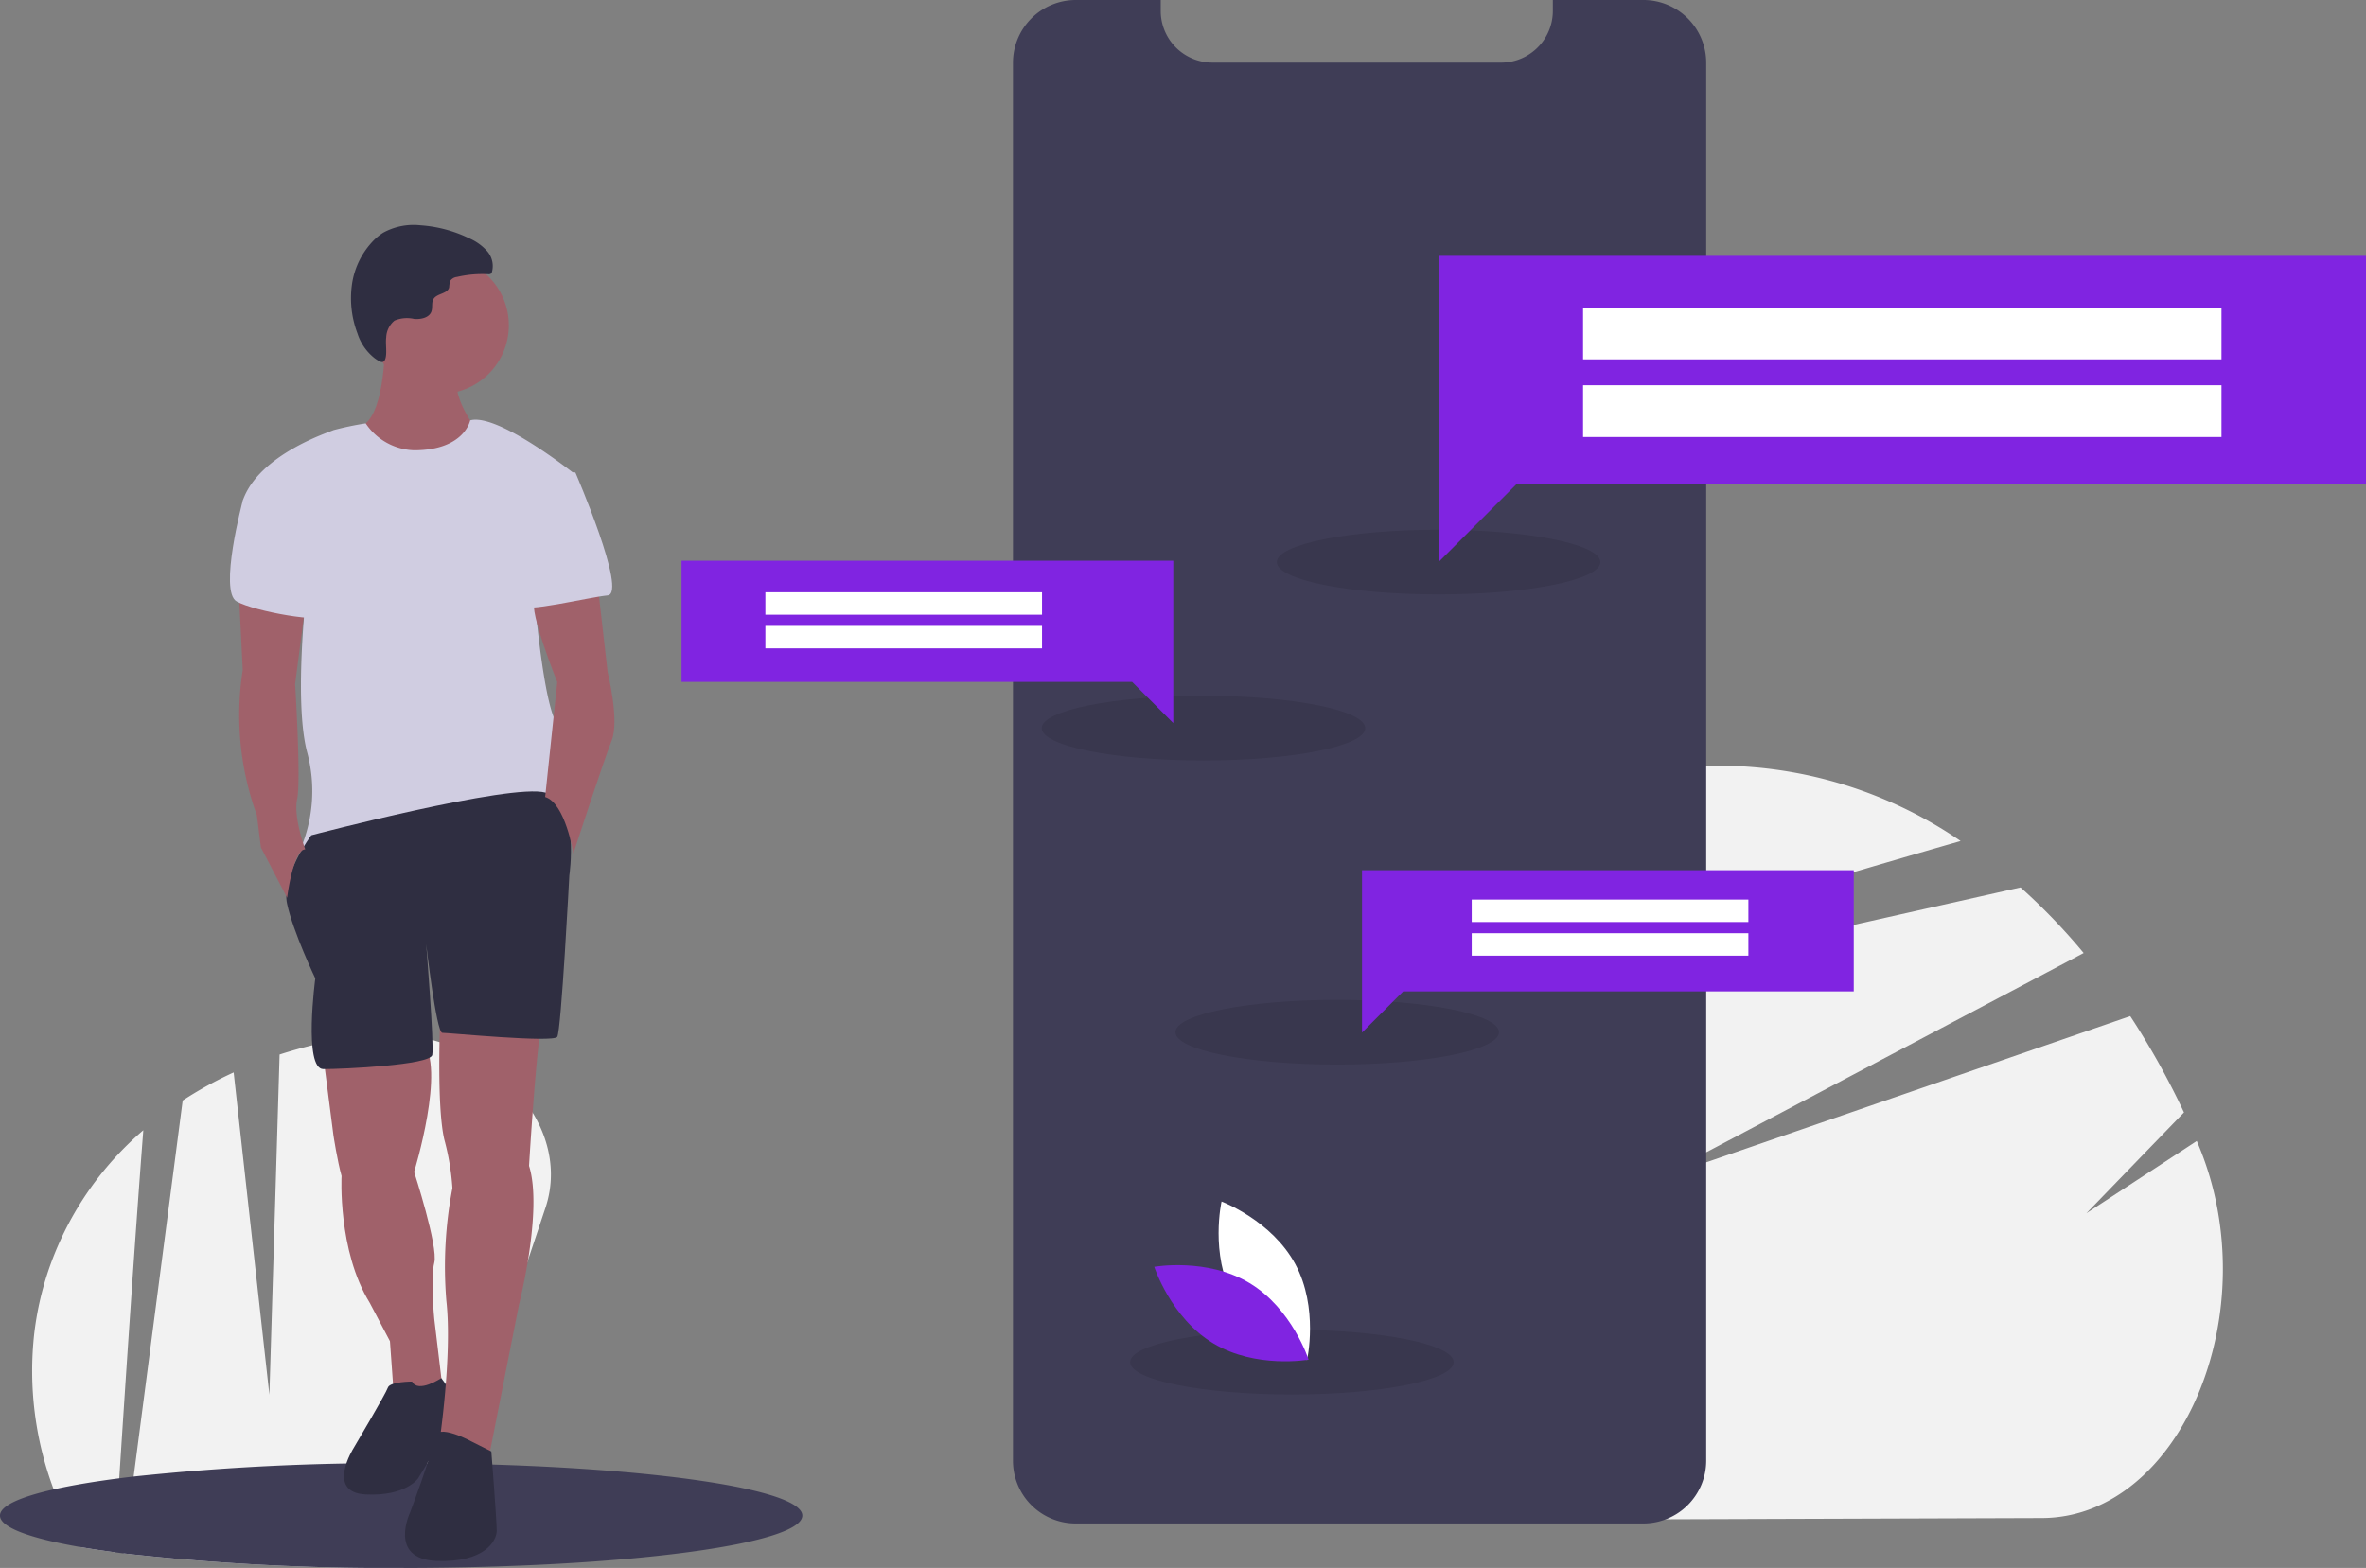 <svg xmlns="http://www.w3.org/2000/svg" width="351" height="232.637" viewBox="0 0 351 232.637">
  <rect x="0" y="0" width="351" height="232.637" fill="#808080" stroke="none"/>
  <g id="undraw_share_opinion_jpw0_1_" data-name="undraw_share_opinion_jpw0 (1)" transform="translate(0 0)">
    <path id="Path_1951" data-name="Path 1951" d="M766.891,591.537l-73.341.243c-19.457-5.846-35.4-26.153-35.5-56.6a86.21,86.21,0,0,1,1.036-13.7l59.072-13.271,45.57-10.237a90.621,90.621,0,0,1,9.361,9.733l-43.576,23.009-20.557,10.855,23.1-7.969L780,517.064a116.258,116.258,0,0,1,7.972,14.294l-14.466,14.95,16.364-10.713q.105.246.209.493C800.453,560.709,787.584,591.469,766.891,591.537Z" transform="translate(-463.976 -366.307)" fill="#f2f2f2"/>
    <path id="Path_1952" data-name="Path 1952" d="M757.726,452.7c-11.091,3.185-24.726,7.21-38.746,11.393-20.27,6.05-41.342,12.434-56.683,17.1l.01-.055A21.087,21.087,0,0,1,666.2,472.1c11.364-14.776,25.835-25.1,41.94-28.931h0a60.441,60.441,0,0,1,13.823-1.649A63.766,63.766,0,0,1,757.726,452.7Z" transform="translate(-466.864 -327.918)" fill="#f2f2f2"/>
    <path id="Path_1953" data-name="Path 1953" d="M171.4,591.758l-12.68,37.976-3.113,9.33a31.387,31.387,0,0,1-5.315,6.13h-.3a349.3,349.3,0,0,1-41.173-2.157l1.488-11.407,3.193-24.464,4.083-31.331a58.088,58.088,0,0,1,7.561-4.163l3.6,32.5,1.7,15.329.493-16.414,1.021-34.07a68.159,68.159,0,0,1,9.848-2.393l5.347,12.191-2.528-12.6c.109-.013.218-.029.326-.042C161.182,564.215,175.852,578.409,171.4,591.758Z" transform="translate(-90.48 -412.558)" fill="#f2f2f2"/>
    <path id="Path_1954" data-name="Path 1954" d="M82.87,610.546c-.6,7.759-1.277,17.316-1.949,27.155-.563,8.271-1.12,16.737-1.622,24.493-.25,3.868-.486,7.561-.7,10.965-1.817-.24-3.516-.5-5.081-.768a58.337,58.337,0,0,1-3.945-8.556,50.015,50.015,0,0,1-2.88-23.162v0a46.174,46.174,0,0,1,2.067-9.221,47.494,47.494,0,0,1,14.11-20.9Z" transform="translate(-61.609 -442.859)" fill="#f2f2f2"/>
    <path id="Path_1955" data-name="Path 1955" d="M170.526,772.728c0,4.281-26.487,7.749-59.216,7.772h-.3a349.327,349.327,0,0,1-41.173-2.157c-.458-.061-.909-.118-1.35-.179-1.817-.24-3.516-.5-5.081-.768-7.478-1.3-11.909-2.918-11.909-4.668,0-1.418,2.9-2.742,7.964-3.888,2.675-.6,5.951-1.155,9.727-1.641q1.041-.139,2.137-.262a356.658,356.658,0,0,1,39.685-1.981c2.963,0,5.878.029,8.725.083C148.468,765.589,170.526,768.821,170.526,772.728Z" transform="translate(-51.5 -547.863)" fill="#3f3d56"/>
    <path id="Path_1956" data-name="Path 1956" d="M201.429,568.82l1.5,11.664s.6,3.888,1.2,5.981c0,0-.6,11.065,4.187,18.841l2.991,5.682.6,8.374,7.477.9-1.5-12.561s-.6-5.981,0-8.374-2.991-13.458-2.991-13.458,4.785-15.552,1.2-19.439S201.429,568.82,201.429,568.82Z" transform="translate(-153.457 -411.993)" fill="#a0616a"/>
    <path id="Path_1957" data-name="Path 1957" d="M221.094,726s-3.29,0-3.589.9-5.084,8.972-5.084,8.972-4.187,6.579,1.794,6.879,7.776-2.393,7.776-2.393,5.383-8.673,5.682-10.168-2.247-4.7-2.247-4.7S221.991,727.793,221.094,726Z" transform="translate(-159.963 -521.022)" fill="#2f2e41"/>
    <circle id="Ellipse_353" data-name="Ellipse 353" cx="10.168" cy="10.168" r="10.168" transform="translate(55.149 38.097)" fill="#a0616a"/>
    <path id="Path_1958" data-name="Path 1958" d="M219.7,247.124s0,11.065-3.888,11.963,5.383,11.065,10.467,9.869,7.178-9.271,7.178-9.271-4.486-5.682-2.692-8.673S219.7,247.124,219.7,247.124Z" transform="translate(-162.609 -195.719)" fill="#a0616a"/>
    <path id="Path_1959" data-name="Path 1959" d="M189.462,285.619a8.954,8.954,0,0,1-7.175-3.991,46.338,46.338,0,0,0-4.788,1c-.6.3-11.066,3.589-13.458,10.467l9.57,12.262s-2.093,17.346,0,25.122a22.037,22.037,0,0,1-.9,14.056s-.9.3.6.9,35.888-6.28,36.486-8.075-.6-1.794.3-2.692,3.29-6.28.9-8.075-3.888-21.533-3.888-21.533l6.28-15.851s-11.478-9.173-15.608-8.026C197.779,281.182,196.938,285.619,189.462,285.619Z" transform="translate(-128.032 -218.812)" fill="#d0cde1"/>
    <path id="Path_1960" data-name="Path 1960" d="M255.323,555.932s-.6,13.159.6,18.243a36.6,36.6,0,0,1,1.2,7.178,61.864,61.864,0,0,0-.9,16.748c.9,8.075-1.047,21.09-1.047,21.09l7.327,2.237,4.486-22.729s3.589-14.056,1.5-20.636c0,0,1.2-20.038,2.094-22.131S255.323,555.932,255.323,555.932Z" transform="translate(-190.006 -405.087)" fill="#a0616a"/>
    <path id="Path_1961" data-name="Path 1961" d="M219.47,207.532a3.4,3.4,0,0,1,1.233-2.51,4.77,4.77,0,0,1,2.932-.243c1,.073,2.219-.176,2.547-1.121.2-.589-.016-1.293.3-1.829.507-.853,2.057-.755,2.324-1.711a7.546,7.546,0,0,1,.125-.93,1.377,1.377,0,0,1,1.041-.642,16.645,16.645,0,0,1,4.61-.406.612.612,0,0,0,.437-.087.535.535,0,0,0,.141-.246,3.358,3.358,0,0,0-.718-3.092,7.558,7.558,0,0,0-2.673-1.91,19.574,19.574,0,0,0-7.212-1.917,9.365,9.365,0,0,0-5.535,1.094,7.837,7.837,0,0,0-1.333,1.062,11.7,11.7,0,0,0-3.288,6.541,14.736,14.736,0,0,0,.8,7.325,7.636,7.636,0,0,0,2.59,3.722c.675.464,1.257.893,1.538.1C219.633,209.9,219.339,208.458,219.47,207.532Z" transform="translate(-162.177 -157.455)" fill="#2f2e41"/>
    <path id="Path_1962" data-name="Path 1962" d="M187.941,459.957s-4.486,5.981-3.589,10.168,4.187,11.066,4.187,11.066-1.794,13.458,1.2,13.458,15.851-.6,16.15-2.094-.9-16.449-.9-16.449,1.5,13.159,2.393,13.159,16.449,1.5,17.047.6,1.794-23.925,1.794-23.925,1.631-10.861-3.521-12.309S187.941,459.957,187.941,459.957Z" transform="translate(-141.763 -336.028)" fill="#2f2e41"/>
    <path id="Path_1963" data-name="Path 1963" d="M249.292,751.887s-5.383-2.991-5.682-.6-3.589,11.066-3.589,11.066-3.29,6.878,3.888,7.178,8.972-2.991,8.972-4.486-.8-11.754-.8-11.754Z" transform="translate(-179.19 -537.938)" fill="#2f2e41"/>
    <path id="Path_1964" data-name="Path 1964" d="M308.452,356.951l1.5,13.159s1.794,7.178.6,10.168-5.682,16.748-5.682,16.748-1.2-7.477-4.187-8.374l1.794-17.047s-4.282-10.638-3.337-12.048S308.452,356.951,308.452,356.951Z" transform="translate(-219.808 -270.405)" fill="#a0616a"/>
    <path id="Path_1965" data-name="Path 1965" d="M162.171,359.755l.6,11.963a43.282,43.282,0,0,0,2.093,21.533l.6,4.785,3.888,7.477s.9-7.178,2.692-7.178c0,0-1.794-4.785-1.2-7.477s-.3-17.047-.3-17.047l1.5-11.613Z" transform="translate(-126.76 -272.312)" fill="#a0616a"/>
    <path id="Path_1966" data-name="Path 1966" d="M297.787,305.542h3.29s7.776,17.944,4.785,18.243-12.561,2.692-12.86,1.5S297.787,305.542,297.787,305.542Z" transform="translate(-215.721 -235.445)" fill="#d0cde1"/>
    <path id="Path_1967" data-name="Path 1967" d="M162.7,310.216l-2.692,2.692s-3.589,13.458-.9,14.953,12.86,3.29,13.458,2.093S162.7,310.216,162.7,310.216Z" transform="translate(-123.997 -238.623)" fill="#d0cde1"/>
    <path id="Path_1968" data-name="Path 1968" d="M624.01,95.785v207.4a9.323,9.323,0,0,1-9.321,9.314h-84.2a9.3,9.3,0,0,1-9.32-9.314V95.785a9.32,9.32,0,0,1,9.321-9.321h12.6V88.08a7.675,7.675,0,0,0,7.674,7.676h42.823a7.612,7.612,0,0,0,4.55-1.5,7.147,7.147,0,0,0,.755-.634,7.653,7.653,0,0,0,2.368-5.545V86.464H614.69a9.318,9.318,0,0,1,9.321,9.321Z" transform="translate(-370.893 -86.464)" fill="#3f3d56"/>
    <ellipse id="Ellipse_354" data-name="Ellipse 354" cx="23.997" cy="4.799" rx="23.997" ry="4.799" transform="translate(189.418 78.597)" opacity="0.1"/>
    <ellipse id="Ellipse_355" data-name="Ellipse 355" cx="23.997" cy="4.799" rx="23.997" ry="4.799" transform="translate(154.542 103.234)" opacity="0.1"/>
    <ellipse id="Ellipse_356" data-name="Ellipse 356" cx="23.997" cy="4.799" rx="23.997" ry="4.799" transform="translate(174.38 148.349)" opacity="0.1"/>
    <ellipse id="Ellipse_357" data-name="Ellipse 357" cx="23.997" cy="4.799" rx="23.997" ry="4.799" transform="translate(167.661 197.303)" opacity="0.1"/>
    <path id="Path_1969" data-name="Path 1969" d="M704.452,403.5H631.5v24.091l6.108-6.108h66.844Z" transform="translate(-429.443 -274.392)" fill="#8024e1"/>
    <path id="Path_1970" data-name="Path 1970" d="M316,260h72.952v24.091l-6.107-6.108H316Z" transform="translate(-214.892 -176.807)" fill="#8024e1"/>
    <rect id="Rectangle_2230" data-name="Rectangle 2230" width="41.041" height="3.328" transform="translate(218.333 133.47)" fill="#fff"/>
    <rect id="Rectangle_2231" data-name="Rectangle 2231" width="41.041" height="3.328" transform="translate(218.333 138.462)" fill="#fff"/>
    <rect id="Rectangle_2232" data-name="Rectangle 2232" width="41.041" height="3.328" transform="translate(113.545 87.876)" fill="#fff"/>
    <rect id="Rectangle_2233" data-name="Rectangle 2233" width="41.041" height="3.328" transform="translate(113.545 92.867)" fill="#fff"/>
    <path id="Path_1971" data-name="Path 1971" d="M804.584,118.642H667v45.435l11.519-11.519H804.584Z" transform="translate(-453.584 -80.681)" fill="#8024e1"/>
    <rect id="Rectangle_2234" data-name="Rectangle 2234" width="94.709" height="7.679" transform="translate(234.853 45.64)" fill="#fff"/>
    <rect id="Rectangle_2235" data-name="Rectangle 2235" width="94.709" height="7.679" transform="translate(234.853 57.159)" fill="#fff"/>
    <path id="Path_1972" data-name="Path 1972" d="M618.692,657.857c3.5,6.495,10.935,9.283,10.935,9.283s1.755-7.742-1.747-14.237-10.935-9.283-10.935-9.283S615.19,651.362,618.692,657.857Z" transform="translate(-435.724 -465.35)" fill="#fff"/>
    <path id="Path_1973" data-name="Path 1973" d="M600.813,675.777c6.323,3.8,8.758,11.36,8.758,11.36s-7.816,1.388-14.139-2.416-8.758-11.36-8.758-11.36S594.491,671.973,600.813,675.777Z" transform="translate(-415.438 -485.408)" fill="#8024e1"/>
  </g>
</svg>
